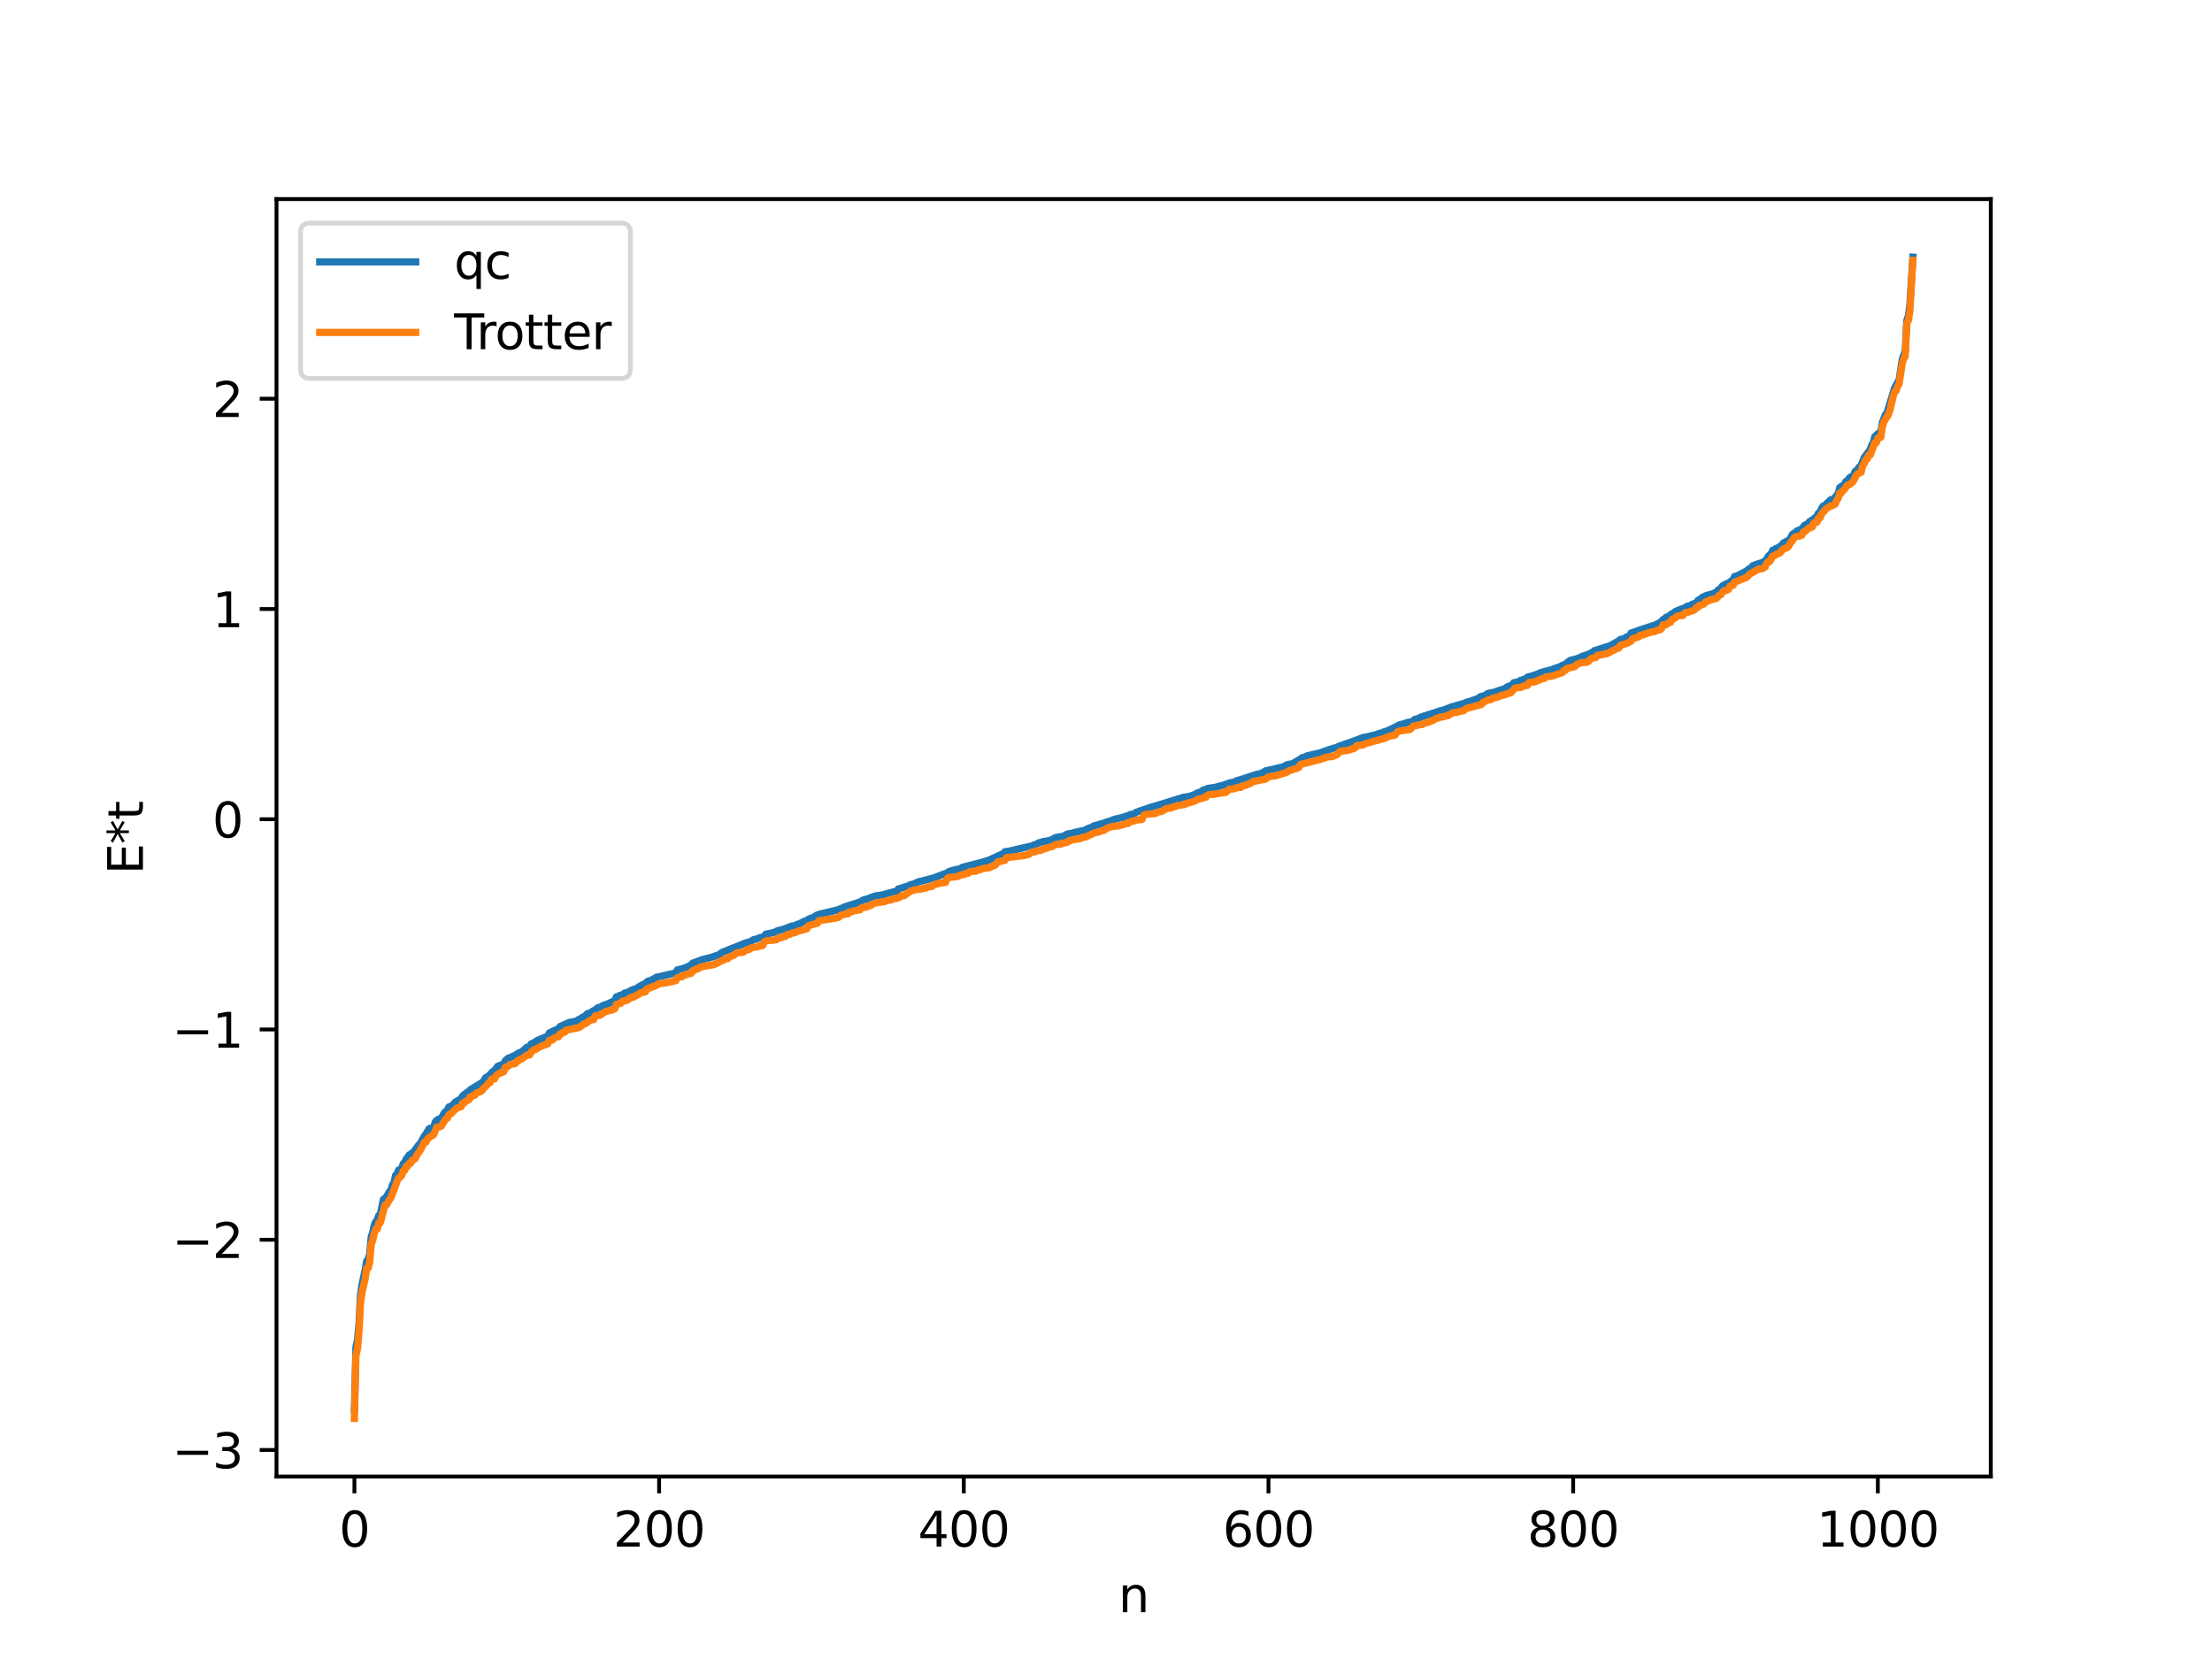 <?xml version="1.0" encoding="utf-8" standalone="no"?>
<!DOCTYPE svg PUBLIC "-//W3C//DTD SVG 1.1//EN"
  "http://www.w3.org/Graphics/SVG/1.1/DTD/svg11.dtd">
<svg xmlns:xlink="http://www.w3.org/1999/xlink" width="460.8pt" height="345.6pt" viewBox="0 0 460.8 345.6" xmlns="http://www.w3.org/2000/svg" version="1.1">
 <defs>
  <style type="text/css">*{stroke-linejoin: round; stroke-linecap: butt}</style>
 </defs>
 <g id="figure_1">
  <g id="patch_1">
   <path d="M 0 345.6 
L 460.8 345.6 
L 460.8 0 
L 0 0 
z
" style="fill: #ffffff"/>
  </g>
  <g id="axes_1">
   <g id="patch_2">
    <path d="M 57.6 307.584 
L 414.72 307.584 
L 414.72 41.472 
L 57.6 41.472 
z
" style="fill: #ffffff"/>
   </g>
   <g id="matplotlib.axis_1">
    <g id="xtick_1">
     <g id="line2d_1">
      <defs>
       <path id="m60c8f1c85c" d="M 0 0 
L 0 3.5 
" style="stroke: #000000; stroke-width: 0.8"/>
      </defs>
      <g>
       <use xlink:href="#m60c8f1c85c" x="73.833" y="307.584" style="stroke: #000000; stroke-width: 0.8"/>
      </g>
     </g>
     <g id="text_1">
      <!-- 0 -->
      <g transform="translate(70.651 322.182) scale(0.1 -0.1)">
       <defs>
        <path id="DejaVuSans-30" d="M 2034 4250 
Q 1547 4250 1301 3770 
Q 1056 3291 1056 2328 
Q 1056 1369 1301 889 
Q 1547 409 2034 409 
Q 2525 409 2770 889 
Q 3016 1369 3016 2328 
Q 3016 3291 2770 3770 
Q 2525 4250 2034 4250 
z
M 2034 4750 
Q 2819 4750 3233 4129 
Q 3647 3509 3647 2328 
Q 3647 1150 3233 529 
Q 2819 -91 2034 -91 
Q 1250 -91 836 529 
Q 422 1150 422 2328 
Q 422 3509 836 4129 
Q 1250 4750 2034 4750 
z
" transform="scale(0.016)"/>
       </defs>
       <use xlink:href="#DejaVuSans-30"/>
      </g>
     </g>
    </g>
    <g id="xtick_2">
     <g id="line2d_2">
      <g>
       <use xlink:href="#m60c8f1c85c" x="137.304" y="307.584" style="stroke: #000000; stroke-width: 0.8"/>
      </g>
     </g>
     <g id="text_2">
      <!-- 200 -->
      <g transform="translate(127.76 322.182) scale(0.1 -0.1)">
       <defs>
        <path id="DejaVuSans-32" d="M 1228 531 
L 3431 531 
L 3431 0 
L 469 0 
L 469 531 
Q 828 903 1448 1529 
Q 2069 2156 2228 2338 
Q 2531 2678 2651 2914 
Q 2772 3150 2772 3378 
Q 2772 3750 2511 3984 
Q 2250 4219 1831 4219 
Q 1534 4219 1204 4116 
Q 875 4013 500 3803 
L 500 4441 
Q 881 4594 1212 4672 
Q 1544 4750 1819 4750 
Q 2544 4750 2975 4387 
Q 3406 4025 3406 3419 
Q 3406 3131 3298 2873 
Q 3191 2616 2906 2266 
Q 2828 2175 2409 1742 
Q 1991 1309 1228 531 
z
" transform="scale(0.016)"/>
       </defs>
       <use xlink:href="#DejaVuSans-32"/>
       <use xlink:href="#DejaVuSans-30" x="63.623"/>
       <use xlink:href="#DejaVuSans-30" x="127.246"/>
      </g>
     </g>
    </g>
    <g id="xtick_3">
     <g id="line2d_3">
      <g>
       <use xlink:href="#m60c8f1c85c" x="200.775" y="307.584" style="stroke: #000000; stroke-width: 0.8"/>
      </g>
     </g>
     <g id="text_3">
      <!-- 400 -->
      <g transform="translate(191.231 322.182) scale(0.1 -0.1)">
       <defs>
        <path id="DejaVuSans-34" d="M 2419 4116 
L 825 1625 
L 2419 1625 
L 2419 4116 
z
M 2253 4666 
L 3047 4666 
L 3047 1625 
L 3713 1625 
L 3713 1100 
L 3047 1100 
L 3047 0 
L 2419 0 
L 2419 1100 
L 313 1100 
L 313 1709 
L 2253 4666 
z
" transform="scale(0.016)"/>
       </defs>
       <use xlink:href="#DejaVuSans-34"/>
       <use xlink:href="#DejaVuSans-30" x="63.623"/>
       <use xlink:href="#DejaVuSans-30" x="127.246"/>
      </g>
     </g>
    </g>
    <g id="xtick_4">
     <g id="line2d_4">
      <g>
       <use xlink:href="#m60c8f1c85c" x="264.246" y="307.584" style="stroke: #000000; stroke-width: 0.8"/>
      </g>
     </g>
     <g id="text_4">
      <!-- 600 -->
      <g transform="translate(254.702 322.182) scale(0.1 -0.1)">
       <defs>
        <path id="DejaVuSans-36" d="M 2113 2584 
Q 1688 2584 1439 2293 
Q 1191 2003 1191 1497 
Q 1191 994 1439 701 
Q 1688 409 2113 409 
Q 2538 409 2786 701 
Q 3034 994 3034 1497 
Q 3034 2003 2786 2293 
Q 2538 2584 2113 2584 
z
M 3366 4563 
L 3366 3988 
Q 3128 4100 2886 4159 
Q 2644 4219 2406 4219 
Q 1781 4219 1451 3797 
Q 1122 3375 1075 2522 
Q 1259 2794 1537 2939 
Q 1816 3084 2150 3084 
Q 2853 3084 3261 2657 
Q 3669 2231 3669 1497 
Q 3669 778 3244 343 
Q 2819 -91 2113 -91 
Q 1303 -91 875 529 
Q 447 1150 447 2328 
Q 447 3434 972 4092 
Q 1497 4750 2381 4750 
Q 2619 4750 2861 4703 
Q 3103 4656 3366 4563 
z
" transform="scale(0.016)"/>
       </defs>
       <use xlink:href="#DejaVuSans-36"/>
       <use xlink:href="#DejaVuSans-30" x="63.623"/>
       <use xlink:href="#DejaVuSans-30" x="127.246"/>
      </g>
     </g>
    </g>
    <g id="xtick_5">
     <g id="line2d_5">
      <g>
       <use xlink:href="#m60c8f1c85c" x="327.717" y="307.584" style="stroke: #000000; stroke-width: 0.8"/>
      </g>
     </g>
     <g id="text_5">
      <!-- 800 -->
      <g transform="translate(318.173 322.182) scale(0.1 -0.1)">
       <defs>
        <path id="DejaVuSans-38" d="M 2034 2216 
Q 1584 2216 1326 1975 
Q 1069 1734 1069 1313 
Q 1069 891 1326 650 
Q 1584 409 2034 409 
Q 2484 409 2743 651 
Q 3003 894 3003 1313 
Q 3003 1734 2745 1975 
Q 2488 2216 2034 2216 
z
M 1403 2484 
Q 997 2584 770 2862 
Q 544 3141 544 3541 
Q 544 4100 942 4425 
Q 1341 4750 2034 4750 
Q 2731 4750 3128 4425 
Q 3525 4100 3525 3541 
Q 3525 3141 3298 2862 
Q 3072 2584 2669 2484 
Q 3125 2378 3379 2068 
Q 3634 1759 3634 1313 
Q 3634 634 3220 271 
Q 2806 -91 2034 -91 
Q 1263 -91 848 271 
Q 434 634 434 1313 
Q 434 1759 690 2068 
Q 947 2378 1403 2484 
z
M 1172 3481 
Q 1172 3119 1398 2916 
Q 1625 2713 2034 2713 
Q 2441 2713 2670 2916 
Q 2900 3119 2900 3481 
Q 2900 3844 2670 4047 
Q 2441 4250 2034 4250 
Q 1625 4250 1398 4047 
Q 1172 3844 1172 3481 
z
" transform="scale(0.016)"/>
       </defs>
       <use xlink:href="#DejaVuSans-38"/>
       <use xlink:href="#DejaVuSans-30" x="63.623"/>
       <use xlink:href="#DejaVuSans-30" x="127.246"/>
      </g>
     </g>
    </g>
    <g id="xtick_6">
     <g id="line2d_6">
      <g>
       <use xlink:href="#m60c8f1c85c" x="391.188" y="307.584" style="stroke: #000000; stroke-width: 0.8"/>
      </g>
     </g>
     <g id="text_6">
      <!-- 1000 -->
      <g transform="translate(378.463 322.182) scale(0.1 -0.1)">
       <defs>
        <path id="DejaVuSans-31" d="M 794 531 
L 1825 531 
L 1825 4091 
L 703 3866 
L 703 4441 
L 1819 4666 
L 2450 4666 
L 2450 531 
L 3481 531 
L 3481 0 
L 794 0 
L 794 531 
z
" transform="scale(0.016)"/>
       </defs>
       <use xlink:href="#DejaVuSans-31"/>
       <use xlink:href="#DejaVuSans-30" x="63.623"/>
       <use xlink:href="#DejaVuSans-30" x="127.246"/>
       <use xlink:href="#DejaVuSans-30" x="190.869"/>
      </g>
     </g>
    </g>
    <g id="text_7">
     <!-- n -->
     <g transform="translate(232.991 335.861) scale(0.1 -0.1)">
      <defs>
       <path id="DejaVuSans-6e" d="M 3513 2113 
L 3513 0 
L 2938 0 
L 2938 2094 
Q 2938 2591 2744 2837 
Q 2550 3084 2163 3084 
Q 1697 3084 1428 2787 
Q 1159 2491 1159 1978 
L 1159 0 
L 581 0 
L 581 3500 
L 1159 3500 
L 1159 2956 
Q 1366 3272 1645 3428 
Q 1925 3584 2291 3584 
Q 2894 3584 3203 3211 
Q 3513 2838 3513 2113 
z
" transform="scale(0.016)"/>
      </defs>
      <use xlink:href="#DejaVuSans-6e"/>
     </g>
    </g>
   </g>
   <g id="matplotlib.axis_2">
    <g id="ytick_1">
     <g id="line2d_7">
      <defs>
       <path id="m5e0564c9f6" d="M 0 0 
L -3.5 0 
" style="stroke: #000000; stroke-width: 0.8"/>
      </defs>
      <g>
       <use xlink:href="#m5e0564c9f6" x="57.6" y="302.058" style="stroke: #000000; stroke-width: 0.8"/>
      </g>
     </g>
     <g id="text_8">
      <!-- −3 -->
      <g transform="translate(35.858 305.857) scale(0.1 -0.1)">
       <defs>
        <path id="DejaVuSans-2212" d="M 678 2272 
L 4684 2272 
L 4684 1741 
L 678 1741 
L 678 2272 
z
" transform="scale(0.016)"/>
        <path id="DejaVuSans-33" d="M 2597 2516 
Q 3050 2419 3304 2112 
Q 3559 1806 3559 1356 
Q 3559 666 3084 287 
Q 2609 -91 1734 -91 
Q 1441 -91 1130 -33 
Q 819 25 488 141 
L 488 750 
Q 750 597 1062 519 
Q 1375 441 1716 441 
Q 2309 441 2620 675 
Q 2931 909 2931 1356 
Q 2931 1769 2642 2001 
Q 2353 2234 1838 2234 
L 1294 2234 
L 1294 2753 
L 1863 2753 
Q 2328 2753 2575 2939 
Q 2822 3125 2822 3475 
Q 2822 3834 2567 4026 
Q 2313 4219 1838 4219 
Q 1578 4219 1281 4162 
Q 984 4106 628 3988 
L 628 4550 
Q 988 4650 1302 4700 
Q 1616 4750 1894 4750 
Q 2613 4750 3031 4423 
Q 3450 4097 3450 3541 
Q 3450 3153 3228 2886 
Q 3006 2619 2597 2516 
z
" transform="scale(0.016)"/>
       </defs>
       <use xlink:href="#DejaVuSans-2212"/>
       <use xlink:href="#DejaVuSans-33" x="83.789"/>
      </g>
     </g>
    </g>
    <g id="ytick_2">
     <g id="line2d_8">
      <g>
       <use xlink:href="#m5e0564c9f6" x="57.6" y="258.259" style="stroke: #000000; stroke-width: 0.8"/>
      </g>
     </g>
     <g id="text_9">
      <!-- −2 -->
      <g transform="translate(35.858 262.058) scale(0.1 -0.1)">
       <use xlink:href="#DejaVuSans-2212"/>
       <use xlink:href="#DejaVuSans-32" x="83.789"/>
      </g>
     </g>
    </g>
    <g id="ytick_3">
     <g id="line2d_9">
      <g>
       <use xlink:href="#m5e0564c9f6" x="57.6" y="214.46" style="stroke: #000000; stroke-width: 0.8"/>
      </g>
     </g>
     <g id="text_10">
      <!-- −1 -->
      <g transform="translate(35.858 218.26) scale(0.1 -0.1)">
       <use xlink:href="#DejaVuSans-2212"/>
       <use xlink:href="#DejaVuSans-31" x="83.789"/>
      </g>
     </g>
    </g>
    <g id="ytick_4">
     <g id="line2d_10">
      <g>
       <use xlink:href="#m5e0564c9f6" x="57.6" y="170.662" style="stroke: #000000; stroke-width: 0.8"/>
      </g>
     </g>
     <g id="text_11">
      <!-- 0 -->
      <g transform="translate(44.237 174.461) scale(0.1 -0.1)">
       <use xlink:href="#DejaVuSans-30"/>
      </g>
     </g>
    </g>
    <g id="ytick_5">
     <g id="line2d_11">
      <g>
       <use xlink:href="#m5e0564c9f6" x="57.6" y="126.863" style="stroke: #000000; stroke-width: 0.8"/>
      </g>
     </g>
     <g id="text_12">
      <!-- 1 -->
      <g transform="translate(44.237 130.662) scale(0.1 -0.1)">
       <use xlink:href="#DejaVuSans-31"/>
      </g>
     </g>
    </g>
    <g id="ytick_6">
     <g id="line2d_12">
      <g>
       <use xlink:href="#m5e0564c9f6" x="57.6" y="83.064" style="stroke: #000000; stroke-width: 0.8"/>
      </g>
     </g>
     <g id="text_13">
      <!-- 2 -->
      <g transform="translate(44.237 86.863) scale(0.1 -0.1)">
       <use xlink:href="#DejaVuSans-32"/>
      </g>
     </g>
    </g>
    <g id="text_14">
     <!-- E*t -->
     <g transform="translate(29.778 182.148) rotate(-90) scale(0.1 -0.1)">
      <defs>
       <path id="DejaVuSans-45" d="M 628 4666 
L 3578 4666 
L 3578 4134 
L 1259 4134 
L 1259 2753 
L 3481 2753 
L 3481 2222 
L 1259 2222 
L 1259 531 
L 3634 531 
L 3634 0 
L 628 0 
L 628 4666 
z
" transform="scale(0.016)"/>
       <path id="DejaVuSans-2a" d="M 3009 3897 
L 1888 3291 
L 3009 2681 
L 2828 2375 
L 1778 3009 
L 1778 1831 
L 1422 1831 
L 1422 3009 
L 372 2375 
L 191 2681 
L 1313 3291 
L 191 3897 
L 372 4206 
L 1422 3572 
L 1422 4750 
L 1778 4750 
L 1778 3572 
L 2828 4206 
L 3009 3897 
z
" transform="scale(0.016)"/>
       <path id="DejaVuSans-74" d="M 1172 4494 
L 1172 3500 
L 2356 3500 
L 2356 3053 
L 1172 3053 
L 1172 1153 
Q 1172 725 1289 603 
Q 1406 481 1766 481 
L 2356 481 
L 2356 0 
L 1766 0 
Q 1100 0 847 248 
Q 594 497 594 1153 
L 594 3053 
L 172 3053 
L 172 3500 
L 594 3500 
L 594 4494 
L 1172 4494 
z
" transform="scale(0.016)"/>
      </defs>
      <use xlink:href="#DejaVuSans-45"/>
      <use xlink:href="#DejaVuSans-2a" x="63.184"/>
      <use xlink:href="#DejaVuSans-74" x="113.184"/>
     </g>
    </g>
   </g>
   <g id="line2d_13">
    <path d="M 73.833 293.562 
L 74.15 280.583 
L 74.467 279.154 
L 74.785 275.718 
L 75.102 269.785 
L 75.42 267.562 
L 76.054 264.588 
L 76.372 262.714 
L 76.689 262.39 
L 77.006 261.256 
L 77.324 257.695 
L 77.641 256.71 
L 77.958 255.247 
L 78.276 254.506 
L 78.593 254.109 
L 78.91 253.187 
L 79.228 253.013 
L 79.862 249.858 
L 80.497 249.365 
L 81.132 248.213 
L 81.449 247.939 
L 81.767 246.787 
L 82.084 246.321 
L 82.401 244.833 
L 82.719 244.543 
L 83.036 243.742 
L 83.353 243.62 
L 83.671 243.378 
L 83.988 242.443 
L 84.305 242.126 
L 84.623 241.42 
L 84.94 241.087 
L 85.258 240.572 
L 85.575 240.518 
L 85.892 240.127 
L 86.21 239.914 
L 87.162 238.581 
L 87.479 238.328 
L 88.431 236.595 
L 88.748 236.217 
L 89.383 235.131 
L 90.335 234.827 
L 90.653 233.775 
L 90.97 233.385 
L 91.287 233.175 
L 91.922 232.957 
L 92.557 231.834 
L 92.874 231.492 
L 93.191 231.356 
L 93.509 230.595 
L 93.826 230.512 
L 94.461 230.097 
L 94.778 229.636 
L 96.048 228.879 
L 96.365 228.305 
L 97.317 227.549 
L 97.634 227.428 
L 97.952 227.021 
L 100.491 225.478 
L 100.808 225.119 
L 101.125 224.538 
L 101.76 224.178 
L 102.395 223.507 
L 102.712 223.173 
L 103.029 223.014 
L 103.664 222.13 
L 104.934 221.658 
L 105.251 220.973 
L 105.886 220.426 
L 106.203 220.357 
L 106.838 220.035 
L 107.472 219.806 
L 107.79 219.483 
L 108.742 219.073 
L 109.694 218.203 
L 110.329 218.037 
L 110.646 217.452 
L 110.963 217.382 
L 111.281 217.143 
L 111.598 217.082 
L 111.915 216.735 
L 113.502 216.099 
L 114.137 215.801 
L 114.454 215.162 
L 116.358 214.289 
L 116.676 213.849 
L 118.58 212.991 
L 119.849 212.767 
L 120.167 212.659 
L 120.484 212.416 
L 120.801 212.314 
L 121.436 211.854 
L 121.753 211.809 
L 122.388 211.144 
L 123.023 211.035 
L 123.34 210.713 
L 123.975 210.378 
L 124.61 209.89 
L 125.244 209.765 
L 125.562 209.471 
L 126.514 209.161 
L 128.1 208.439 
L 128.418 207.637 
L 128.735 207.607 
L 129.053 207.375 
L 129.687 207.234 
L 130.005 206.941 
L 130.957 206.628 
L 131.591 206.253 
L 132.226 206.042 
L 132.543 205.945 
L 133.178 205.523 
L 133.813 205.173 
L 134.13 204.996 
L 134.448 204.966 
L 134.765 204.557 
L 135.082 204.349 
L 135.717 204.255 
L 136.034 203.95 
L 136.352 203.88 
L 136.669 203.604 
L 137.939 203.326 
L 138.891 203.094 
L 140.477 202.743 
L 140.795 202.631 
L 141.112 202.04 
L 142.381 201.748 
L 143.968 201.058 
L 144.286 200.641 
L 145.238 200.297 
L 146.19 199.933 
L 148.411 199.366 
L 149.998 198.798 
L 150.315 198.44 
L 155.393 196.404 
L 156.345 196.153 
L 156.98 195.731 
L 157.615 195.63 
L 158.249 195.339 
L 158.884 195.207 
L 159.201 195.005 
L 159.519 194.611 
L 161.423 194.211 
L 161.74 193.98 
L 163.327 193.527 
L 164.914 192.928 
L 165.548 192.829 
L 166.183 192.512 
L 166.5 192.474 
L 167.453 191.947 
L 168.087 191.759 
L 168.405 191.486 
L 169.674 191.012 
L 169.991 190.714 
L 170.943 190.387 
L 174.434 189.568 
L 175.069 189.303 
L 175.386 189.263 
L 175.704 189 
L 179.195 187.883 
L 179.829 187.477 
L 180.464 187.321 
L 182.368 186.642 
L 183.638 186.45 
L 186.811 185.612 
L 187.129 185.188 
L 189.35 184.496 
L 189.667 184.289 
L 190.302 184.165 
L 191.254 183.724 
L 194.428 182.915 
L 196.967 181.954 
L 197.284 181.86 
L 197.601 181.585 
L 198.553 181.3 
L 200.14 180.936 
L 200.458 180.681 
L 204.266 179.705 
L 205.853 179.245 
L 208.074 178.239 
L 208.709 177.936 
L 209.026 177.891 
L 209.343 177.431 
L 210.296 177.287 
L 215.056 176.188 
L 215.373 176.011 
L 215.691 175.981 
L 216.325 175.611 
L 217.277 175.322 
L 218.547 175.119 
L 219.499 174.738 
L 219.816 174.496 
L 220.768 174.309 
L 221.403 174.254 
L 222.355 173.742 
L 223.307 173.572 
L 223.942 173.39 
L 225.211 173.103 
L 225.846 173.016 
L 226.798 172.521 
L 227.433 172.366 
L 227.75 172.095 
L 230.289 171.361 
L 230.606 171.192 
L 230.924 171.154 
L 232.193 170.669 
L 233.462 170.367 
L 234.097 170.23 
L 234.415 170.063 
L 235.049 169.933 
L 235.367 169.704 
L 236.319 169.548 
L 236.636 169.225 
L 237.905 168.789 
L 238.858 168.467 
L 239.492 168.239 
L 242.031 167.49 
L 246.474 166.102 
L 247.426 165.966 
L 248.061 165.811 
L 249.013 165.453 
L 249.33 165.234 
L 249.965 165.023 
L 250.282 164.888 
L 250.6 164.621 
L 250.917 164.541 
L 251.552 164.258 
L 252.504 164.105 
L 253.139 164.009 
L 255.043 163.504 
L 256.312 163.038 
L 256.947 162.969 
L 257.264 162.869 
L 257.581 162.637 
L 258.216 162.471 
L 261.707 161.345 
L 262.977 161.037 
L 263.611 160.588 
L 265.515 160.162 
L 267.42 159.727 
L 268.054 159.325 
L 269.324 159.062 
L 270.593 158.297 
L 270.91 158.174 
L 271.228 157.842 
L 271.862 157.728 
L 272.18 157.481 
L 275.036 156.818 
L 276.623 156.254 
L 277.892 155.829 
L 278.527 155.732 
L 278.844 155.482 
L 282.653 154.151 
L 283.922 153.635 
L 284.874 153.465 
L 285.509 153.311 
L 286.461 153.094 
L 287.413 152.762 
L 288.048 152.613 
L 288.365 152.419 
L 288.682 152.386 
L 289.317 152.105 
L 291.221 151.19 
L 291.539 150.979 
L 292.491 150.764 
L 293.125 150.515 
L 294.077 150.355 
L 294.395 150.193 
L 294.712 149.866 
L 295.664 149.618 
L 295.981 149.375 
L 299.79 148.164 
L 300.107 148.026 
L 300.424 148.017 
L 302.329 147.279 
L 305.185 146.465 
L 305.502 146.279 
L 306.137 146.127 
L 308.041 145.461 
L 308.358 145.142 
L 309.31 144.893 
L 309.945 144.461 
L 311.215 144.207 
L 312.801 143.668 
L 313.436 143.492 
L 314.071 143.034 
L 315.023 142.736 
L 315.34 142.217 
L 316.292 142.08 
L 316.61 141.793 
L 317.879 141.371 
L 318.196 141.048 
L 319.148 140.808 
L 320.418 140.363 
L 321.053 140.079 
L 323.274 139.493 
L 323.909 139.232 
L 324.861 138.947 
L 325.496 138.566 
L 325.813 138.539 
L 327.082 137.573 
L 328.352 137.26 
L 328.986 137.029 
L 329.621 136.72 
L 330.891 136.307 
L 331.843 135.817 
L 332.16 135.53 
L 333.112 135.248 
L 334.699 134.73 
L 335.334 134.56 
L 336.286 134.025 
L 337.238 133.477 
L 337.555 133.205 
L 338.507 132.972 
L 338.824 132.696 
L 339.459 132.526 
L 339.777 131.882 
L 341.998 131.105 
L 344.854 130.173 
L 346.124 129.503 
L 346.441 129.061 
L 346.758 128.922 
L 347.076 128.577 
L 347.393 128.515 
L 348.345 127.812 
L 348.662 127.784 
L 348.98 127.39 
L 350.249 126.868 
L 350.884 126.677 
L 351.519 126.27 
L 352.153 126.198 
L 352.471 125.881 
L 353.105 125.704 
L 353.423 125.554 
L 353.74 125.04 
L 354.058 124.91 
L 354.692 124.402 
L 355.327 124.104 
L 356.279 123.827 
L 356.596 123.77 
L 357.231 123.496 
L 357.548 123.413 
L 357.866 122.956 
L 358.5 122.56 
L 358.818 122.061 
L 359.453 121.704 
L 360.405 121.268 
L 360.722 120.936 
L 361.039 120.782 
L 361.357 120.079 
L 361.674 120.055 
L 363.896 118.926 
L 364.213 118.616 
L 364.848 118.218 
L 365.165 117.837 
L 365.8 117.625 
L 366.434 117.373 
L 367.069 117.231 
L 367.704 116.815 
L 368.021 116.534 
L 368.339 115.917 
L 368.973 115.318 
L 369.291 114.606 
L 369.608 114.567 
L 369.925 114.264 
L 370.243 114.198 
L 371.195 113.566 
L 371.512 113.104 
L 372.781 112.448 
L 373.416 111.303 
L 374.051 110.883 
L 374.368 110.59 
L 374.686 110.53 
L 375.003 110.286 
L 375.32 110.206 
L 375.955 109.405 
L 376.59 109.121 
L 376.907 108.709 
L 377.859 108.087 
L 378.494 107.507 
L 378.811 106.896 
L 379.129 106.843 
L 379.446 105.953 
L 379.763 105.439 
L 380.081 105.355 
L 381.35 104.118 
L 381.985 103.978 
L 382.937 102.804 
L 383.254 101.557 
L 383.889 101.136 
L 384.206 100.989 
L 384.524 100.301 
L 384.841 100.236 
L 385.158 99.688 
L 385.476 99.389 
L 386.11 99.162 
L 386.428 98.236 
L 386.745 98.032 
L 387.38 97.232 
L 387.697 96.966 
L 388.332 95.323 
L 389.601 93.675 
L 389.919 92.689 
L 390.236 92.308 
L 390.553 90.972 
L 391.505 90.1 
L 391.823 89.994 
L 392.14 87.998 
L 392.775 86.363 
L 393.092 86.042 
L 394.679 80.822 
L 395.631 79.103 
L 396.266 74.829 
L 396.9 73.054 
L 397.218 66.786 
L 397.535 65.836 
L 397.853 63.643 
L 398.487 53.568 
L 398.487 53.568 
" clip-path="url(#pbf53e12b6e)" style="fill: none; stroke: #1f77b4; stroke-width: 1.5; stroke-linecap: square"/>
   </g>
   <g id="line2d_14">
    <path d="M 73.833 295.488 
L 74.15 282.348 
L 74.467 281.062 
L 74.785 277.329 
L 75.102 271.516 
L 75.42 269.209 
L 76.054 266.519 
L 76.372 264.19 
L 76.689 264.19 
L 77.006 263.033 
L 77.324 259.227 
L 77.641 258.376 
L 77.958 256.963 
L 78.276 256.069 
L 78.593 256.069 
L 78.91 254.783 
L 79.228 254.738 
L 80.18 251.05 
L 80.497 251.05 
L 81.132 249.894 
L 81.449 249.536 
L 82.719 246.087 
L 83.036 245.397 
L 83.353 245.236 
L 83.671 244.907 
L 83.988 243.912 
L 84.305 243.823 
L 84.623 242.929 
L 84.94 242.929 
L 85.258 242.364 
L 85.575 242.295 
L 85.892 241.643 
L 86.21 241.598 
L 86.527 241.307 
L 86.844 240.623 
L 87.479 239.739 
L 88.431 237.911 
L 88.748 237.911 
L 89.066 237.231 
L 89.7 236.754 
L 90.335 236.396 
L 90.97 234.809 
L 91.605 234.766 
L 91.922 234.59 
L 92.874 233.08 
L 93.191 232.947 
L 93.509 232.258 
L 93.826 232.097 
L 95.096 230.867 
L 96.048 230.566 
L 96.365 229.79 
L 96.682 229.79 
L 97 229.398 
L 97.634 229.156 
L 97.952 228.504 
L 98.269 228.458 
L 98.586 228.168 
L 98.904 228.161 
L 99.221 227.72 
L 100.173 227.366 
L 100.491 227.1 
L 100.808 226.599 
L 101.125 226.397 
L 101.76 225.658 
L 102.077 225.549 
L 102.395 224.784 
L 103.029 224.771 
L 103.347 224.092 
L 103.981 223.614 
L 104.616 223.415 
L 104.934 223.257 
L 105.251 222.353 
L 105.886 222.132 
L 106.203 221.806 
L 106.52 221.669 
L 107.155 221.627 
L 107.472 221.451 
L 107.79 220.964 
L 108.107 220.902 
L 108.424 220.644 
L 108.742 220.577 
L 109.694 219.851 
L 110.329 219.769 
L 110.646 219.118 
L 110.963 218.957 
L 111.281 218.628 
L 111.598 218.6 
L 112.55 218.036 
L 114.137 217.427 
L 114.454 216.692 
L 115.089 216.65 
L 115.406 216.258 
L 116.041 216.016 
L 116.358 215.987 
L 116.676 215.364 
L 116.993 215.319 
L 117.31 215.028 
L 117.628 215.021 
L 117.945 214.581 
L 118.58 214.492 
L 119.215 214.343 
L 120.167 214.184 
L 120.801 213.96 
L 121.436 213.46 
L 121.753 213.257 
L 122.071 213.196 
L 122.705 212.676 
L 123.34 212.413 
L 123.658 212.409 
L 123.975 211.645 
L 124.927 211.518 
L 126.196 210.686 
L 126.514 210.668 
L 126.831 210.497 
L 127.466 210.422 
L 128.1 210.117 
L 128.418 209.213 
L 129.053 209.074 
L 129.37 208.992 
L 129.687 208.53 
L 130.322 208.487 
L 130.957 208.194 
L 131.274 207.831 
L 131.909 207.763 
L 132.226 207.505 
L 132.543 207.437 
L 132.861 207.159 
L 133.178 207.066 
L 133.496 206.801 
L 134.448 206.629 
L 134.765 205.978 
L 135.717 205.698 
L 136.034 205.488 
L 136.352 205.461 
L 137.304 204.928 
L 138.891 204.72 
L 139.525 204.587 
L 140.795 204.287 
L 141.112 203.662 
L 141.747 203.511 
L 142.064 203.511 
L 142.381 203.126 
L 142.699 203.118 
L 143.334 202.876 
L 143.968 202.766 
L 144.286 202.224 
L 144.603 202.179 
L 144.92 201.889 
L 145.238 201.882 
L 145.555 201.744 
L 145.872 201.441 
L 146.507 201.352 
L 147.142 201.204 
L 148.729 200.962 
L 149.998 200.32 
L 150.315 200.118 
L 150.633 200.057 
L 150.95 199.744 
L 151.585 199.724 
L 151.902 199.379 
L 152.854 199.011 
L 153.489 198.505 
L 154.758 198.379 
L 155.71 197.836 
L 156.028 197.812 
L 156.662 197.386 
L 157.615 197.282 
L 158.249 197.045 
L 158.884 196.977 
L 159.201 196.206 
L 159.836 195.948 
L 161.105 195.852 
L 161.74 195.769 
L 162.058 195.39 
L 162.692 195.348 
L 163.327 195.077 
L 163.644 195.054 
L 163.962 194.692 
L 164.596 194.623 
L 164.914 194.401 
L 165.548 194.297 
L 166.183 194.019 
L 168.087 193.489 
L 168.405 192.839 
L 170.309 192.321 
L 170.626 191.799 
L 171.578 191.657 
L 174.117 191.265 
L 174.752 191.073 
L 175.069 190.708 
L 176.339 190.371 
L 176.656 190.371 
L 176.973 189.986 
L 177.291 189.979 
L 177.925 189.737 
L 178.877 189.579 
L 179.195 189.509 
L 179.512 189.085 
L 180.464 188.978 
L 180.781 188.749 
L 181.099 188.742 
L 181.416 188.605 
L 181.734 188.301 
L 182.051 188.275 
L 182.368 188.094 
L 184.272 187.823 
L 184.907 187.566 
L 185.542 187.505 
L 186.177 187.19 
L 186.811 187.171 
L 187.129 186.978 
L 187.446 186.917 
L 187.763 186.605 
L 188.398 186.584 
L 188.715 186.24 
L 189.033 186.133 
L 189.667 185.65 
L 190.62 185.352 
L 191.254 185.258 
L 191.889 185.231 
L 192.206 185.062 
L 192.841 185.018 
L 193.158 184.781 
L 194.11 184.673 
L 194.745 184.218 
L 195.38 184.142 
L 195.697 183.996 
L 196.967 183.838 
L 197.284 183.066 
L 197.601 182.809 
L 199.188 182.629 
L 199.505 182.595 
L 200.14 182.25 
L 200.775 182.208 
L 201.41 181.938 
L 201.727 181.915 
L 202.044 181.561 
L 203.314 181.483 
L 203.631 181.261 
L 204.266 181.158 
L 204.583 180.958 
L 205.535 180.838 
L 206.17 180.739 
L 206.805 180.389 
L 207.122 180.35 
L 207.439 180.116 
L 207.757 179.609 
L 209.343 179.209 
L 209.661 178.66 
L 210.93 178.518 
L 213.469 178.214 
L 214.421 177.933 
L 214.739 177.569 
L 215.373 177.455 
L 215.691 177.434 
L 216.008 177.231 
L 216.643 177.172 
L 216.96 177.1 
L 217.277 176.847 
L 217.912 176.75 
L 218.547 176.487 
L 219.181 176.37 
L 219.816 175.945 
L 221.086 175.838 
L 221.403 175.646 
L 222.355 175.465 
L 222.672 175.162 
L 222.99 175.135 
L 223.307 174.954 
L 224.894 174.73 
L 225.211 174.643 
L 225.529 174.427 
L 226.163 174.365 
L 228.067 173.465 
L 229.02 173.302 
L 229.337 173.1 
L 229.972 172.994 
L 230.606 172.51 
L 231.558 172.212 
L 232.193 172.118 
L 233.145 172.026 
L 234.732 171.556 
L 235.049 171.533 
L 235.684 171.078 
L 236.319 171.003 
L 236.636 170.857 
L 237.905 170.698 
L 238.223 169.926 
L 238.54 169.669 
L 240.444 169.49 
L 240.762 169.455 
L 241.396 169.111 
L 242.031 169.033 
L 242.983 168.422 
L 243.935 168.344 
L 244.253 168.121 
L 244.887 168.018 
L 245.205 167.818 
L 246.157 167.698 
L 246.791 167.6 
L 247.109 167.382 
L 248.696 166.976 
L 249.648 166.469 
L 250.6 166.279 
L 250.917 166.091 
L 251.234 166.069 
L 251.552 165.668 
L 251.869 165.513 
L 252.821 165.478 
L 253.456 165.35 
L 255.36 165.075 
L 255.995 164.429 
L 257.264 164.294 
L 257.581 164.092 
L 258.534 164.032 
L 258.851 163.707 
L 259.486 163.611 
L 260.12 163.299 
L 260.438 163.23 
L 261.072 162.783 
L 261.707 162.698 
L 262.659 162.488 
L 263.611 162.325 
L 264.246 161.815 
L 265.833 161.59 
L 268.054 160.892 
L 268.372 160.638 
L 269.324 160.325 
L 269.641 160.182 
L 269.958 160.162 
L 270.593 159.854 
L 270.91 159.257 
L 275.353 158.128 
L 275.671 157.938 
L 275.988 157.926 
L 276.305 157.717 
L 277.575 157.599 
L 278.527 157.206 
L 279.162 156.515 
L 279.796 156.436 
L 280.431 156.381 
L 281.383 156.143 
L 281.7 155.971 
L 282.018 155.971 
L 282.335 155.781 
L 282.653 155.319 
L 283.922 155.204 
L 284.557 154.879 
L 288.365 153.837 
L 289.317 153.392 
L 290.586 153.14 
L 291.221 152.373 
L 291.856 152.238 
L 293.443 152.024 
L 293.76 151.956 
L 294.395 151.259 
L 296.299 150.893 
L 296.934 150.567 
L 297.568 150.471 
L 298.203 150.16 
L 298.52 150.091 
L 299.155 149.643 
L 299.472 149.636 
L 300.107 149.368 
L 300.742 149.323 
L 301.059 149.186 
L 301.694 149.054 
L 302.646 148.476 
L 303.598 148.363 
L 304.233 148.147 
L 304.867 148.078 
L 305.502 147.562 
L 307.089 147.186 
L 307.406 147.042 
L 307.724 147.023 
L 308.676 146.714 
L 308.993 146.309 
L 309.945 145.839 
L 310.58 145.747 
L 310.897 145.461 
L 312.167 145.189 
L 312.801 144.815 
L 313.436 144.773 
L 314.071 144.474 
L 314.705 144.348 
L 315.34 143.647 
L 315.658 143.304 
L 316.927 143.193 
L 317.562 142.831 
L 318.196 142.78 
L 318.514 142.179 
L 319.783 142.052 
L 320.418 141.739 
L 320.735 141.658 
L 321.053 141.419 
L 321.687 141.356 
L 322.005 141.04 
L 322.639 140.931 
L 323.274 140.86 
L 323.909 140.65 
L 325.496 140.107 
L 325.813 139.667 
L 326.13 139.627 
L 326.448 139.234 
L 327.082 139.099 
L 328.034 138.885 
L 328.352 138.489 
L 329.304 138.062 
L 330.573 137.965 
L 330.891 137.805 
L 331.525 137.149 
L 332.16 137.02 
L 332.477 136.951 
L 332.795 136.503 
L 333.429 136.44 
L 334.381 136.208 
L 334.699 136.199 
L 336.92 135.069 
L 337.238 135.008 
L 337.555 134.422 
L 338.824 134.06 
L 339.777 133.575 
L 340.094 133.064 
L 341.363 132.672 
L 341.681 132.321 
L 342.315 132.254 
L 342.633 132.049 
L 342.95 132.042 
L 343.267 131.848 
L 343.585 131.829 
L 343.902 131.675 
L 344.537 131.633 
L 345.172 131.335 
L 345.806 131.208 
L 346.124 130.926 
L 346.441 130.164 
L 347.076 130.156 
L 347.71 129.692 
L 348.028 129.641 
L 348.345 129.003 
L 348.662 128.913 
L 349.615 128.279 
L 350.567 128.216 
L 350.884 127.773 
L 351.201 127.581 
L 351.836 127.51 
L 352.153 127.331 
L 352.471 127.304 
L 353.105 126.968 
L 353.423 126.528 
L 353.74 126.487 
L 354.058 126.094 
L 354.692 125.959 
L 355.01 125.774 
L 355.327 125.35 
L 355.962 125.174 
L 356.279 124.98 
L 357.548 124.682 
L 358.183 123.998 
L 358.5 123.88 
L 358.818 123.364 
L 359.135 123.069 
L 359.453 123.059 
L 360.087 122.775 
L 360.405 122.068 
L 361.039 121.929 
L 361.357 121.283 
L 363.896 120.255 
L 364.53 119.56 
L 366.434 118.536 
L 367.069 118.494 
L 367.704 118.139 
L 368.021 117.379 
L 368.339 117.025 
L 368.656 117.018 
L 369.291 115.863 
L 369.608 115.773 
L 370.243 115.378 
L 370.56 115.319 
L 370.877 115.121 
L 371.195 114.633 
L 371.829 114.191 
L 372.147 114.164 
L 372.464 113.973 
L 373.099 112.954 
L 373.416 112.608 
L 373.734 112.035 
L 374.051 111.84 
L 375.32 111.542 
L 375.638 110.859 
L 375.955 110.741 
L 376.907 109.929 
L 377.224 109.92 
L 377.542 109.753 
L 377.859 108.929 
L 378.494 108.79 
L 378.811 107.92 
L 379.129 107.908 
L 379.446 107.115 
L 380.398 106.022 
L 381.35 105.396 
L 381.667 105.368 
L 382.302 104.999 
L 382.62 104.239 
L 382.937 103.788 
L 383.254 102.723 
L 383.572 102.709 
L 383.889 102.239 
L 384.206 101.981 
L 384.841 101.052 
L 385.158 101.008 
L 385.793 100.545 
L 386.11 100.208 
L 386.745 98.923 
L 387.062 98.643 
L 387.697 98.402 
L 388.015 97.057 
L 388.332 96.613 
L 388.649 95.789 
L 388.967 95.664 
L 389.284 94.78 
L 389.601 94.768 
L 390.553 92.256 
L 390.871 92.228 
L 391.188 91.256 
L 391.505 91.113 
L 391.823 91.1 
L 392.14 88.841 
L 392.458 87.868 
L 393.41 86.328 
L 393.727 85.406 
L 394.362 82.65 
L 394.679 81.641 
L 394.996 81.412 
L 395.314 80.506 
L 395.631 79.966 
L 396.266 75.702 
L 396.583 74.729 
L 396.9 74.265 
L 397.218 67.367 
L 397.535 66.826 
L 397.853 64.834 
L 398.487 54.227 
L 398.487 54.227 
" clip-path="url(#pbf53e12b6e)" style="fill: none; stroke: #ff7f0e; stroke-width: 1.5; stroke-linecap: square"/>
   </g>
   <g id="patch_3">
    <path d="M 57.6 307.584 
L 57.6 41.472 
" style="fill: none; stroke: #000000; stroke-width: 0.8; stroke-linejoin: miter; stroke-linecap: square"/>
   </g>
   <g id="patch_4">
    <path d="M 414.72 307.584 
L 414.72 41.472 
" style="fill: none; stroke: #000000; stroke-width: 0.8; stroke-linejoin: miter; stroke-linecap: square"/>
   </g>
   <g id="patch_5">
    <path d="M 57.6 307.584 
L 414.72 307.584 
" style="fill: none; stroke: #000000; stroke-width: 0.8; stroke-linejoin: miter; stroke-linecap: square"/>
   </g>
   <g id="patch_6">
    <path d="M 57.6 41.472 
L 414.72 41.472 
" style="fill: none; stroke: #000000; stroke-width: 0.8; stroke-linejoin: miter; stroke-linecap: square"/>
   </g>
   <g id="legend_1">
    <g id="patch_7">
     <path d="M 64.6 78.828 
L 129.342 78.828 
Q 131.342 78.828 131.342 76.828 
L 131.342 48.472 
Q 131.342 46.472 129.342 46.472 
L 64.6 46.472 
Q 62.6 46.472 62.6 48.472 
L 62.6 76.828 
Q 62.6 78.828 64.6 78.828 
z
" style="fill: #ffffff; opacity: 0.8; stroke: #cccccc; stroke-linejoin: miter"/>
    </g>
    <g id="line2d_15">
     <path d="M 66.6 54.57 
L 76.6 54.57 
L 86.6 54.57 
" style="fill: none; stroke: #1f77b4; stroke-width: 1.5; stroke-linecap: square"/>
    </g>
    <g id="text_15">
     <!-- qc -->
     <g transform="translate(94.6 58.07) scale(0.1 -0.1)">
      <defs>
       <path id="DejaVuSans-71" d="M 947 1747 
Q 947 1113 1208 752 
Q 1469 391 1925 391 
Q 2381 391 2643 752 
Q 2906 1113 2906 1747 
Q 2906 2381 2643 2742 
Q 2381 3103 1925 3103 
Q 1469 3103 1208 2742 
Q 947 2381 947 1747 
z
M 2906 525 
Q 2725 213 2448 61 
Q 2172 -91 1784 -91 
Q 1150 -91 751 415 
Q 353 922 353 1747 
Q 353 2572 751 3078 
Q 1150 3584 1784 3584 
Q 2172 3584 2448 3432 
Q 2725 3281 2906 2969 
L 2906 3500 
L 3481 3500 
L 3481 -1331 
L 2906 -1331 
L 2906 525 
z
" transform="scale(0.016)"/>
       <path id="DejaVuSans-63" d="M 3122 3366 
L 3122 2828 
Q 2878 2963 2633 3030 
Q 2388 3097 2138 3097 
Q 1578 3097 1268 2742 
Q 959 2388 959 1747 
Q 959 1106 1268 751 
Q 1578 397 2138 397 
Q 2388 397 2633 464 
Q 2878 531 3122 666 
L 3122 134 
Q 2881 22 2623 -34 
Q 2366 -91 2075 -91 
Q 1284 -91 818 406 
Q 353 903 353 1747 
Q 353 2603 823 3093 
Q 1294 3584 2113 3584 
Q 2378 3584 2631 3529 
Q 2884 3475 3122 3366 
z
" transform="scale(0.016)"/>
      </defs>
      <use xlink:href="#DejaVuSans-71"/>
      <use xlink:href="#DejaVuSans-63" x="63.477"/>
     </g>
    </g>
    <g id="line2d_16">
     <path d="M 66.6 69.249 
L 76.6 69.249 
L 86.6 69.249 
" style="fill: none; stroke: #ff7f0e; stroke-width: 1.5; stroke-linecap: square"/>
    </g>
    <g id="text_16">
     <!-- Trotter -->
     <g transform="translate(94.6 72.749) scale(0.1 -0.1)">
      <defs>
       <path id="DejaVuSans-54" d="M -19 4666 
L 3928 4666 
L 3928 4134 
L 2272 4134 
L 2272 0 
L 1638 0 
L 1638 4134 
L -19 4134 
L -19 4666 
z
" transform="scale(0.016)"/>
       <path id="DejaVuSans-72" d="M 2631 2963 
Q 2534 3019 2420 3045 
Q 2306 3072 2169 3072 
Q 1681 3072 1420 2755 
Q 1159 2438 1159 1844 
L 1159 0 
L 581 0 
L 581 3500 
L 1159 3500 
L 1159 2956 
Q 1341 3275 1631 3429 
Q 1922 3584 2338 3584 
Q 2397 3584 2469 3576 
Q 2541 3569 2628 3553 
L 2631 2963 
z
" transform="scale(0.016)"/>
       <path id="DejaVuSans-6f" d="M 1959 3097 
Q 1497 3097 1228 2736 
Q 959 2375 959 1747 
Q 959 1119 1226 758 
Q 1494 397 1959 397 
Q 2419 397 2687 759 
Q 2956 1122 2956 1747 
Q 2956 2369 2687 2733 
Q 2419 3097 1959 3097 
z
M 1959 3584 
Q 2709 3584 3137 3096 
Q 3566 2609 3566 1747 
Q 3566 888 3137 398 
Q 2709 -91 1959 -91 
Q 1206 -91 779 398 
Q 353 888 353 1747 
Q 353 2609 779 3096 
Q 1206 3584 1959 3584 
z
" transform="scale(0.016)"/>
       <path id="DejaVuSans-65" d="M 3597 1894 
L 3597 1613 
L 953 1613 
Q 991 1019 1311 708 
Q 1631 397 2203 397 
Q 2534 397 2845 478 
Q 3156 559 3463 722 
L 3463 178 
Q 3153 47 2828 -22 
Q 2503 -91 2169 -91 
Q 1331 -91 842 396 
Q 353 884 353 1716 
Q 353 2575 817 3079 
Q 1281 3584 2069 3584 
Q 2775 3584 3186 3129 
Q 3597 2675 3597 1894 
z
M 3022 2063 
Q 3016 2534 2758 2815 
Q 2500 3097 2075 3097 
Q 1594 3097 1305 2825 
Q 1016 2553 972 2059 
L 3022 2063 
z
" transform="scale(0.016)"/>
      </defs>
      <use xlink:href="#DejaVuSans-54"/>
      <use xlink:href="#DejaVuSans-72" x="46.334"/>
      <use xlink:href="#DejaVuSans-6f" x="85.197"/>
      <use xlink:href="#DejaVuSans-74" x="146.379"/>
      <use xlink:href="#DejaVuSans-74" x="185.588"/>
      <use xlink:href="#DejaVuSans-65" x="224.797"/>
      <use xlink:href="#DejaVuSans-72" x="286.32"/>
     </g>
    </g>
   </g>
  </g>
 </g>
 <defs>
  <clipPath id="pbf53e12b6e">
   <rect x="57.6" y="41.472" width="357.12" height="266.112"/>
  </clipPath>
 </defs>
</svg>
